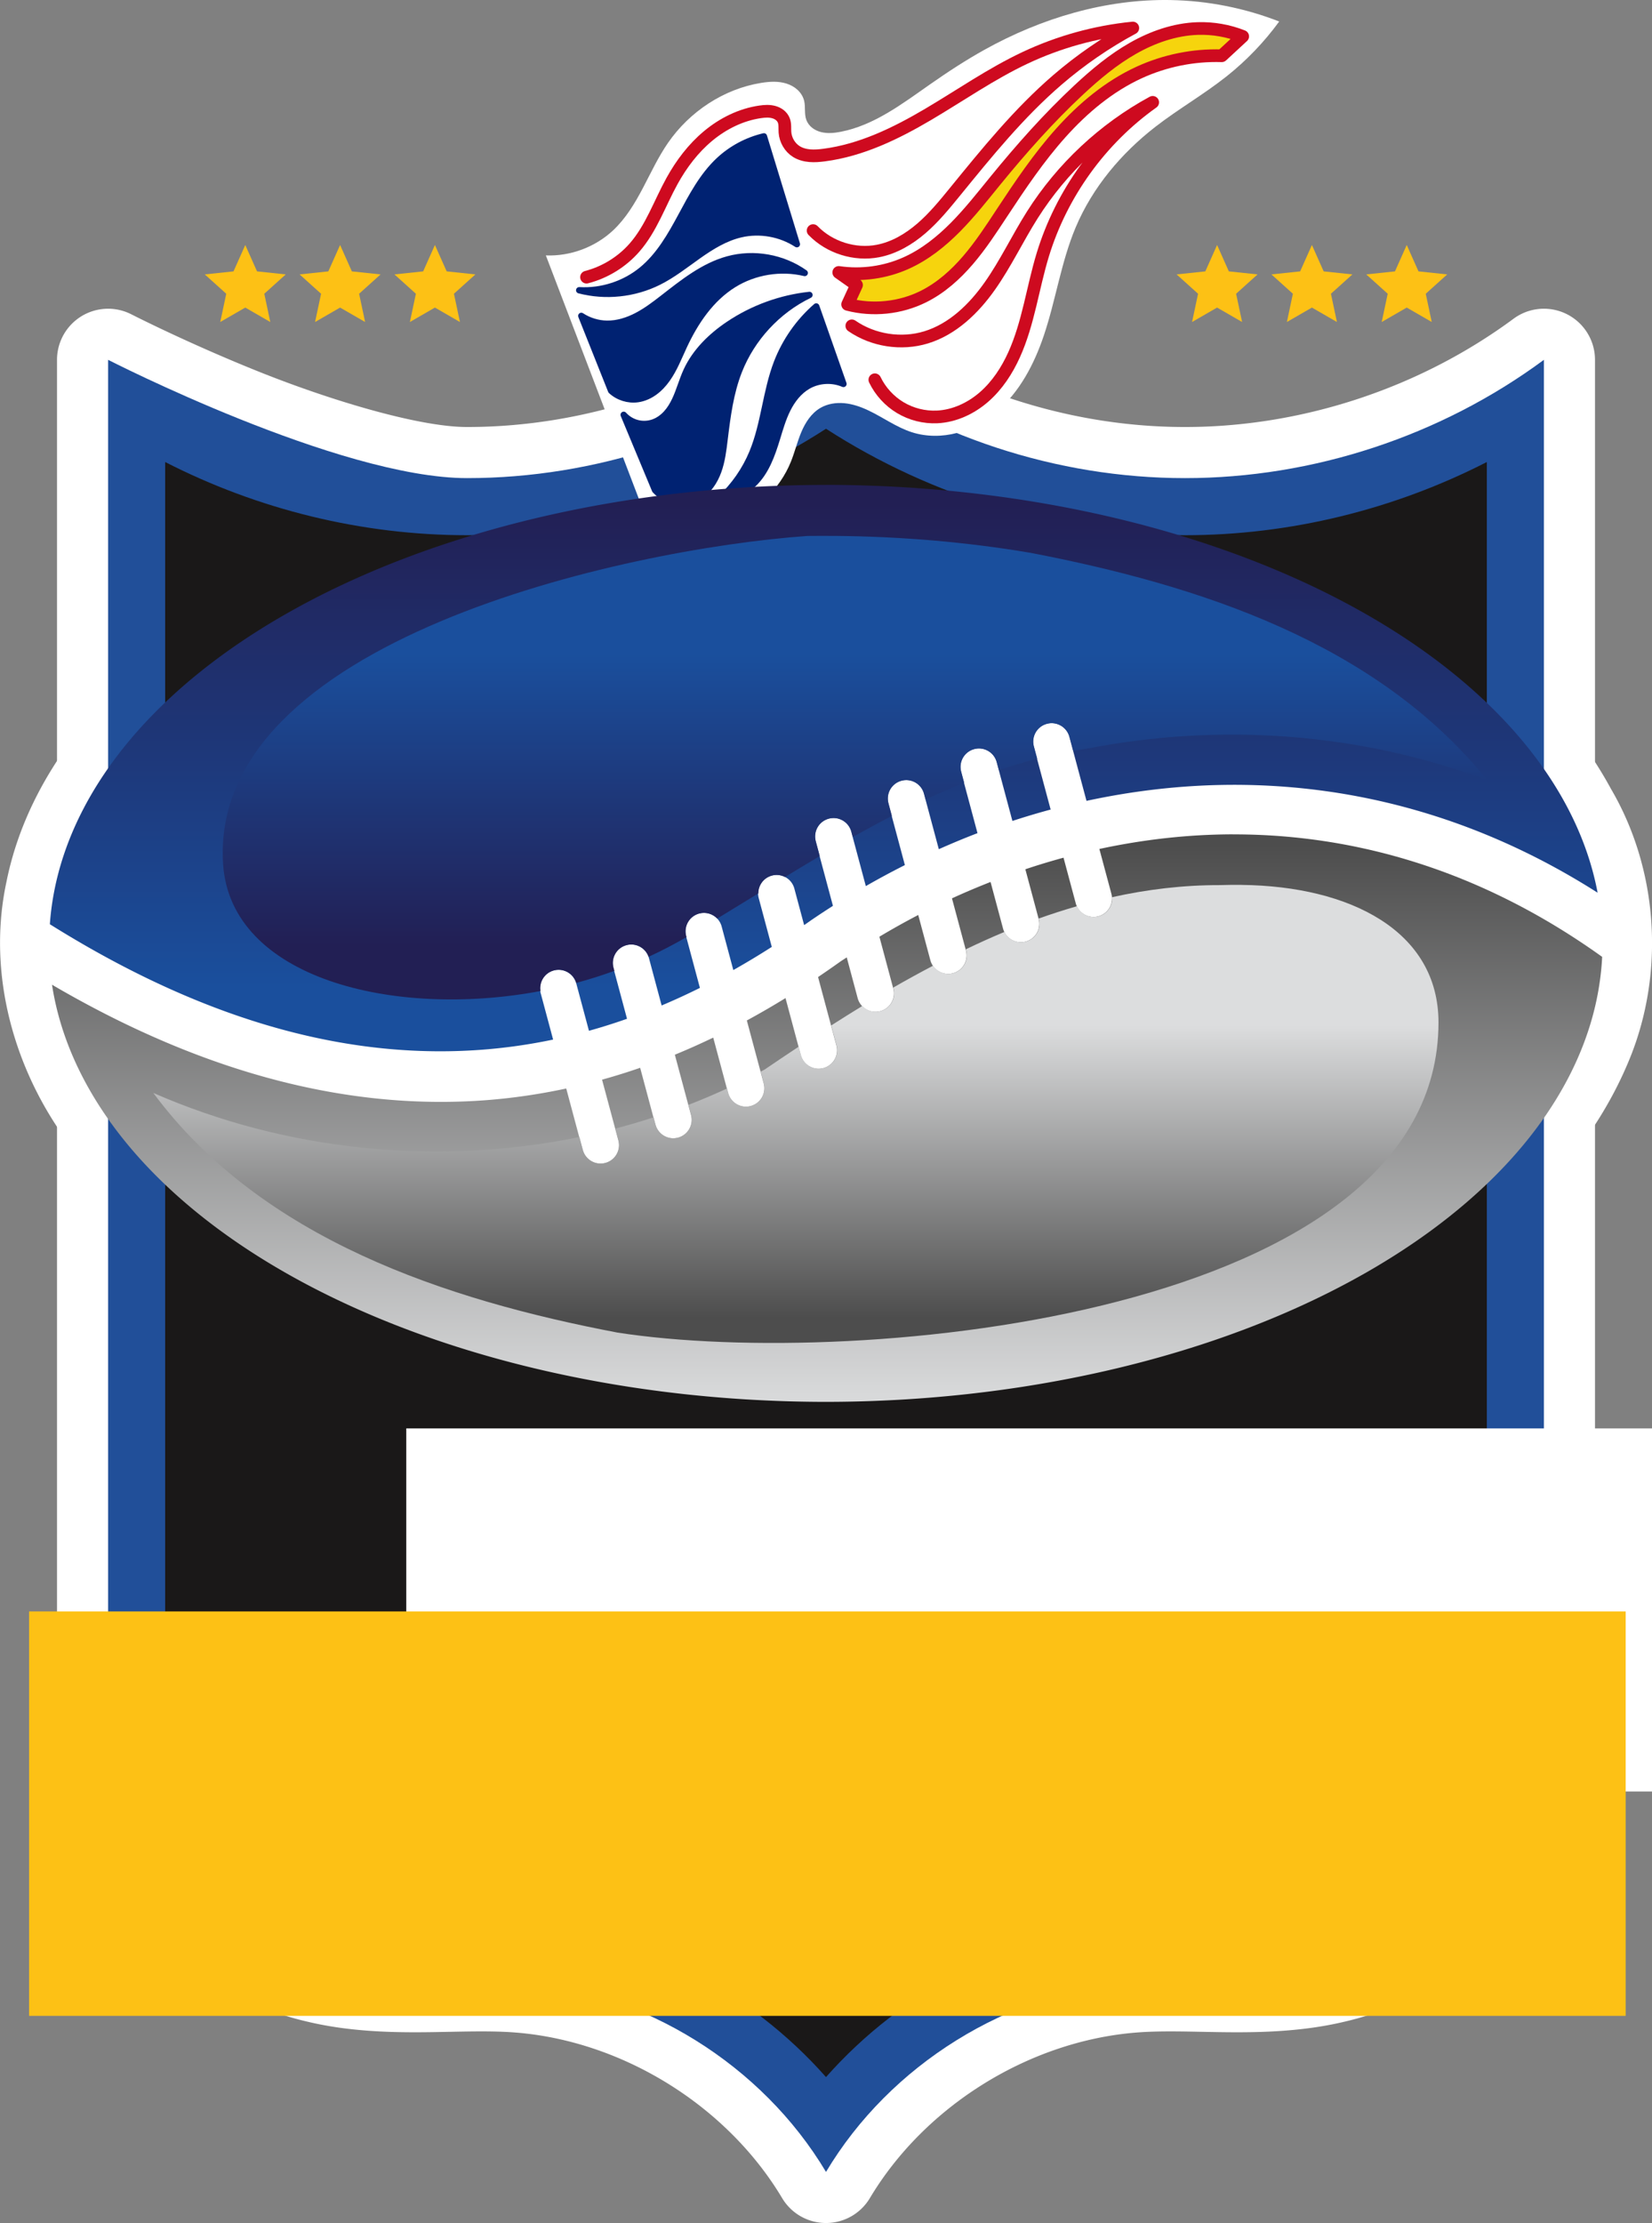 <?xml version="1.0" encoding="UTF-8" standalone="no"?>
<!-- Created with Inkscape (http://www.inkscape.org/) -->

<svg
   xmlns:dc="http://purl.org/dc/elements/1.1/"
   xmlns:cc="http://creativecommons.org/ns#"
   xmlns:rdf="http://www.w3.org/1999/02/22-rdf-syntax-ns#"
   xmlns:svg="http://www.w3.org/2000/svg"
   xmlns="http://www.w3.org/2000/svg"
   xmlns:xlink="http://www.w3.org/1999/xlink"
   xmlns:sodipodi="http://sodipodi.sourceforge.net/DTD/sodipodi-0.dtd"
   xmlns:inkscape="http://www.inkscape.org/namespaces/inkscape"
   width="73.535mm"
   height="98.92mm"
   viewBox="0 0 260.557 350.505"
   id="svg5259"
   version="1.1"
   inkscape:version="0.91 r13725"
   sodipodi:docname="league_logo_header.svg">
  <rect x="0" y="0" width="260.557" height="350.505" fill="#808080" stroke="none"/>
  <defs
     id="defs5261">
    <linearGradient
       inkscape:collect="always"
       xlink:href="#linearGradient4648"
       id="linearGradient5251"
       gradientUnits="userSpaceOnUse"
       gradientTransform="matrix(0.997,0,0,0.997,-2403.054,-12.953)"
       x1="-730.877"
       y1="67.567"
       x2="-730.877"
       y2="144.154" />
    <linearGradient
       id="linearGradient4648"
       inkscape:collect="always">
      <stop
         id="stop4650"
         offset="0"
         style="stop-color:#221f54;stop-opacity:1" />
      <stop
         id="stop4652"
         offset="1"
         style="stop-color:#1a4f9d;stop-opacity:1" />
    </linearGradient>
    <linearGradient
       inkscape:collect="always"
       xlink:href="#linearGradient4642"
       id="linearGradient5253"
       gradientUnits="userSpaceOnUse"
       gradientTransform="matrix(0.997,0,0,0.997,-2403.054,-12.953)"
       x1="-731.988"
       y1="121.658"
       x2="-731.988"
       y2="211.101" />
    <linearGradient
       id="linearGradient4642"
       inkscape:collect="always">
      <stop
         id="stop4644"
         offset="0"
         style="stop-color:#4d4d4d;stop-opacity:1;" />
      <stop
         id="stop4646"
         offset="1"
         style="stop-color:#dcddde;stop-opacity:1" />
    </linearGradient>
    <linearGradient
       inkscape:collect="always"
       xlink:href="#linearGradient4642"
       id="linearGradient5255"
       gradientUnits="userSpaceOnUse"
       gradientTransform="matrix(0.997,0,0,0.997,-2403.054,-12.953)"
       x1="-720.313"
       y1="196.313"
       x2="-720.313"
       y2="150.096" />
    <linearGradient
       inkscape:collect="always"
       xlink:href="#linearGradient4648"
       id="linearGradient5257"
       gradientUnits="userSpaceOnUse"
       gradientTransform="matrix(0.997,0,0,0.997,-2403.054,-12.953)"
       x1="-732.198"
       y1="137.552"
       x2="-732.198"
       y2="91.336" />
    <inkscape:path-effect
       is_visible="true"
       id="path-effect4598"
       effect="spiro" />
    <inkscape:path-effect
       is_visible="true"
       id="path-effect4539"
       effect="spiro" />
    <inkscape:path-effect
       is_visible="true"
       id="path-effect4543"
       effect="spiro" />
    <inkscape:path-effect
       is_visible="true"
       id="path-effect4547"
       effect="spiro" />
    <inkscape:path-effect
       is_visible="true"
       id="path-effect4551"
       effect="spiro" />
    <inkscape:path-effect
       is_visible="true"
       id="path-effect4555"
       effect="spiro" />
    <inkscape:path-effect
       is_visible="true"
       id="path-effect4559"
       effect="spiro" />
    <inkscape:path-effect
       is_visible="true"
       id="path-effect4563"
       effect="spiro" />
  </defs>
  <sodipodi:namedview
     id="base"
     pagecolor="#ffffff"
     bordercolor="#666666"
     borderopacity="1.0"
     inkscape:pageopacity="0.0"
     inkscape:pageshadow="2"
     inkscape:zoom="1.979899"
     inkscape:cx="34.764737"
     inkscape:cy="182.52768"
     inkscape:document-units="px"
     inkscape:current-layer="layer1"
     showgrid="false"
     fit-margin-top="0"
     fit-margin-left="0"
     fit-margin-right="0"
     fit-margin-bottom="0"
     inkscape:window-width="2454"
     inkscape:window-height="1652"
     inkscape:window-x="106"
     inkscape:window-y="48"
     inkscape:window-maximized="1" />
  <g
     inkscape:label="Layer 1"
     inkscape:groupmode="layer"
     id="layer1"
     transform="translate(618.85,-594.252)">
    <g
       id="g5996">
      <path
         d="m -2447.805,45.873 c -32.996,0.806 -66.771,8.038 -94.387,26.639 a 0.917,0.917 0 0 1 -0,0.004 c -14.6,9.713 -27.314,23.918 -30.883,41.365 a 0.917,0.917 0 0 1 -0,0.014 c -3.771,17.196 2.939,35.698 15.435,47.857 a 0.917,0.917 0 0 1 0.035,0.035 c 17.028,18.459 41.159,28.567 65.346,34.209 a 0.917,0.917 0 0 1 0,0 c 44.443,10.488 92.801,6.861 133.982,-13.355 l 0.01,-0.004 c 17.742,-9.035 34.23,-22.776 41.543,-41.615 l 0,-0.004 c 5.146,-13.446 3.977,-29.153 -3.305,-41.594 a 0.917,0.917 0 0 1 -0.014,-0.025 c -9.791,-18.026 -27.624,-30.171 -46.154,-38.334 a 0.917,0.917 0 0 1 -0,0 c -25.53,-11.274 -53.763,-15.401 -81.586,-15.191 l -0.014,0 z"
         id="path5150"
         style="opacity:1;fill:#ffffff;fill-opacity:1;stroke:none;stroke-width:20;stroke-linecap:round;stroke-linejoin:round;stroke-miterlimit:4;stroke-dasharray:none;stroke-dashoffset:0;stroke-opacity:1"
         inkscape:original="M -2447.8125 44.957031 C -2480.9311 45.764588 -2514.8882 53.017093 -2542.7031 71.751953 C -2557.4417 81.556693 -2570.3417 95.928222 -2573.9766 113.69727 C -2577.8252 131.24832 -2570.9971 150.03973 -2558.2852 162.4082 C -2541.0779 181.06119 -2516.7659 191.22194 -2492.4746 196.88867 C -2447.8373 207.4229 -2399.2653 203.78469 -2357.8652 183.45703 C -2339.9895 174.35565 -2323.3033 160.48519 -2315.877 141.34961 C -2310.6274 127.6379 -2311.8142 111.65572 -2319.2441 98.960938 C -2329.1748 80.676803 -2347.1959 68.437083 -2365.834 60.226562 C -2391.5207 48.88288 -2419.8895 44.745702 -2447.8125 44.957031 z "
         inkscape:radius="-0.91651964"
         sodipodi:type="inkscape:offset"
         transform="translate(1955.279,619.236)" />
      <path
         d="m -2557.295,23.697 a 8.057,8.057 0 0 0 -7.842,8.053 l 0,227.615 a 8.057,8.057 0 0 0 0.807,3.514 c 8.297,17.119 25.052,29.281 43.898,31.867 10.47,1.437 19.803,0.113 27.688,0.748 16.885,1.36 33.29,11.561 41.978,26.104 a 8.057,8.057 0 0 0 13.832,0 c 8.688,-14.543 25.093,-24.744 41.978,-26.104 7.884,-0.635 17.218,0.689 27.688,-0.748 18.847,-2.586 35.601,-14.748 43.898,-31.867 a 8.057,8.057 0 0 0 0.807,-3.514 l 0,-227.615 a 8.057,8.057 0 0 0 -12.846,-6.479 c -14.833,10.963 -33.382,17.074 -51.826,17.074 -18.444,0 -36.993,-6.111 -51.826,-17.074 a 8.057,8.057 0 0 0 -9.578,0 c -14.833,10.963 -33.382,17.074 -51.826,17.074 -7.626,0 -21.633,-4.233 -32.887,-8.746 -11.254,-4.513 -20.055,-9.02 -20.055,-9.02 a 8.057,8.057 0 0 0 -3.889,-0.883 z"
         id="path5152"
         style="fill:#ffffff;fill-opacity:1;fill-rule:evenodd;stroke:none;stroke-width:1px;stroke-linecap:butt;stroke-linejoin:miter;stroke-opacity:1"
         inkscape:original="M -2557.0801 31.75 L -2557.0801 259.36523 C -2550.0183 273.93492 -2535.3765 284.5643 -2519.3359 286.76562 C -2510.3303 288.00153 -2501.1584 286.73532 -2492.0977 287.46484 C -2472.4887 289.04364 -2453.9393 300.57883 -2443.8496 317.4668 C -2433.7599 300.57882 -2415.2106 289.04363 -2395.6016 287.46484 C -2386.5409 286.73536 -2377.369 288.00152 -2368.3633 286.76562 C -2352.3228 284.5643 -2337.6808 273.93492 -2330.6191 259.36523 L -2330.6191 31.75 C -2346.8707 43.76172 -2367.0256 50.402344 -2387.2344 50.402344 C -2407.4432 50.402344 -2427.598 43.76172 -2443.8496 31.75 C -2460.1012 43.76172 -2480.2561 50.402344 -2500.4648 50.402344 C -2520.6736 50.402344 -2557.0801 31.75 -2557.0801 31.75 z "
         inkscape:radius="8.0557566"
         sodipodi:type="inkscape:offset"
         transform="translate(1955.279,619.236)" />
      <path
         sodipodi:nodetypes="ccsscssccscsc"
         inkscape:connector-curvature="0"
         id="path5154"
         d="m -601.801,650.985 0,227.615 c 7.062,14.57 21.704,25.199 37.744,27.4 9.006,1.236 18.177,-0.03 27.238,0.699 19.609,1.579 38.158,13.114 48.248,30.002 10.09,-16.888 28.639,-28.423 48.248,-30.002 9.061,-0.729 18.233,0.537 27.238,-0.699 16.041,-2.201 30.683,-12.831 37.744,-27.4 l 0,-227.615 c -16.252,12.012 -36.407,18.652 -56.615,18.652 -20.209,0 -40.364,-6.641 -56.615,-18.652 -16.252,12.012 -36.407,18.652 -56.615,18.652 -20.209,0 -56.615,-18.652 -56.615,-18.652 z"
         style="fill:#214f99;fill-opacity:1;fill-rule:evenodd;stroke:none;stroke-width:1px;stroke-linecap:butt;stroke-linejoin:miter;stroke-opacity:1" />
      <path
         transform="translate(1955.279,393.437)"
         d="m -2443.85,268.416 c -16.791,10.844 -36.593,16.785 -56.615,16.785 -16.539,0 -32.943,-4.028 -47.615,-11.539 l 0,209.154 c 5.989,10.921 17.662,19.141 29.969,20.83 7.37,1.011 16.361,-0.191 26.736,0.645 18.33,1.476 35.449,10.373 47.525,24.018 12.077,-13.645 29.196,-22.542 47.525,-24.018 10.375,-0.835 19.366,0.367 26.736,-0.645 12.307,-1.689 23.98,-9.909 29.969,-20.83 l 0,-209.154 c -14.672,7.511 -31.077,11.539 -47.615,11.539 -20.023,0 -39.825,-5.941 -56.615,-16.785 z"
         id="path5156"
         style="fill:#1a1818;fill-opacity:1;fill-rule:evenodd;stroke:none;stroke-width:1px;stroke-linecap:butt;stroke-linejoin:miter;stroke-opacity:1"
         inkscape:original="M -2557.0801 257.54883 L -2557.0801 485.16406 C -2550.0183 499.73375 -2535.3765 510.36313 -2519.3359 512.56445 C -2510.3303 513.80035 -2501.1584 512.53415 -2492.0977 513.26367 C -2472.4887 514.84247 -2453.9393 526.37766 -2443.8496 543.26562 C -2433.7599 526.37765 -2415.2106 514.84246 -2395.6016 513.26367 C -2386.5409 512.53419 -2377.369 513.80034 -2368.3633 512.56445 C -2352.3228 510.36312 -2337.6808 499.73375 -2330.6191 485.16406 L -2330.6191 257.54883 C -2346.8707 269.56055 -2367.0256 276.20117 -2387.2344 276.20117 C -2407.4432 276.20117 -2427.598 269.56055 -2443.8496 257.54883 C -2460.1012 269.56055 -2480.2561 276.20117 -2500.4648 276.20117 C -2520.6736 276.20117 -2540.8285 269.56055 -2557.0801 257.54883 z "
         inkscape:radius="-9.0009012"
         sodipodi:type="inkscape:offset" />
      <path
         style="opacity:1;fill:#ffffff;fill-opacity:1;stroke:none;stroke-width:20;stroke-linecap:round;stroke-linejoin:round;stroke-miterlimit:4;stroke-dasharray:none;stroke-dashoffset:0;stroke-opacity:1"
         d="m -497.373,672.884 c -35.595,1.933 -73.436,11.162 -99.233,36.812 -13.6,13.573 -19.46,35.307 -9.88,52.652 14.387,26.297 44.527,39.261 72.76,45.92 43.888,9.502 92.141,6.005 131.869,-15.681 19.627,-10.953 38.345,-30.662 35.664,-54.442 -3.994,-25.999 -28.226,-42.863 -51.288,-52.317 -25.191,-10.184 -52.773,-13.869 -79.892,-12.944 z"
         id="path5160"
         inkscape:connector-curvature="0" />
      <g
         transform="translate(628.49,619.236)"
         id="g5170">
        <path
           sodipodi:type="star"
           style="opacity:1;fill:#fdc115;fill-opacity:1;stroke:none;stroke-width:8;stroke-linecap:round;stroke-linejoin:round;stroke-miterlimit:4;stroke-dasharray:none;stroke-dashoffset:0;stroke-opacity:1"
           id="path5172"
           sodipodi:sides="5"
           sodipodi:cx="-1208.6545"
           sodipodi:cy="20.356525"
           sodipodi:r1="6.7108665"
           sodipodi:r2="3.1541069"
           sodipodi:arg1="-1.5707963"
           sodipodi:arg2="-0.9424778"
           inkscape:flatsided="false"
           inkscape:rounded="0"
           inkscape:randomized="0"
           d="m -1208.655,13.646 1.854,4.159 4.529,0.478 -3.383,3.048 0.945,4.455 -3.945,-2.275 -3.945,2.275 0.945,-4.455 -3.383,-3.048 4.529,-0.478 z"
           inkscape:transform-center-y="-0.64274099"
           inkscape:transform-center-x="-2.9390528e-05" />
        <path
           inkscape:transform-center-x="-2.9390528e-05"
           inkscape:transform-center-y="-0.64274099"
           d="m -1193.699,13.646 1.854,4.159 4.528,0.478 -3.383,3.048 0.945,4.455 -3.945,-2.275 -3.945,2.275 0.945,-4.455 -3.383,-3.048 4.529,-0.478 z"
           inkscape:randomized="0"
           inkscape:rounded="0"
           inkscape:flatsided="false"
           sodipodi:arg2="-0.9424778"
           sodipodi:arg1="-1.5707963"
           sodipodi:r2="3.1541069"
           sodipodi:r1="6.7108665"
           sodipodi:cy="20.356525"
           sodipodi:cx="-1193.699"
           sodipodi:sides="5"
           id="path5174"
           style="opacity:1;fill:#fdc115;fill-opacity:1;stroke:none;stroke-width:8;stroke-linecap:round;stroke-linejoin:round;stroke-miterlimit:4;stroke-dasharray:none;stroke-dashoffset:0;stroke-opacity:1"
           sodipodi:type="star" />
        <path
           sodipodi:type="star"
           style="opacity:1;fill:#fdc115;fill-opacity:1;stroke:none;stroke-width:8;stroke-linecap:round;stroke-linejoin:round;stroke-miterlimit:4;stroke-dasharray:none;stroke-dashoffset:0;stroke-opacity:1"
           id="path5176"
           sodipodi:sides="5"
           sodipodi:cx="-1178.7437"
           sodipodi:cy="20.356525"
           sodipodi:r1="6.7108665"
           sodipodi:r2="3.1541069"
           sodipodi:arg1="-1.5707963"
           sodipodi:arg2="-0.9424778"
           inkscape:flatsided="false"
           inkscape:rounded="0"
           inkscape:randomized="0"
           d="m -1178.744,13.646 1.854,4.159 4.529,0.478 -3.383,3.048 0.945,4.455 -3.945,-2.275 -3.945,2.275 0.945,-4.455 -3.383,-3.048 4.529,-0.478 z"
           inkscape:transform-center-y="-0.64274099"
           inkscape:transform-center-x="-2.9390528e-05" />
        <path
           inkscape:transform-center-x="-2.9390528e-05"
           inkscape:transform-center-y="-0.64274099"
           d="m -1055.378,13.646 1.854,4.159 4.529,0.478 -3.383,3.048 0.945,4.455 -3.945,-2.275 -3.945,2.275 0.945,-4.455 -3.383,-3.048 4.529,-0.478 z"
           inkscape:randomized="0"
           inkscape:rounded="0"
           inkscape:flatsided="false"
           sodipodi:arg2="-0.9424778"
           sodipodi:arg1="-1.5707963"
           sodipodi:r2="3.1541069"
           sodipodi:r1="6.7108665"
           sodipodi:cy="20.356525"
           sodipodi:cx="-1055.3778"
           sodipodi:sides="5"
           id="path5178"
           style="opacity:1;fill:#fdc115;fill-opacity:1;stroke:none;stroke-width:8;stroke-linecap:round;stroke-linejoin:round;stroke-miterlimit:4;stroke-dasharray:none;stroke-dashoffset:0;stroke-opacity:1"
           sodipodi:type="star" />
        <path
           sodipodi:type="star"
           style="opacity:1;fill:#fdc115;fill-opacity:1;stroke:none;stroke-width:8;stroke-linecap:round;stroke-linejoin:round;stroke-miterlimit:4;stroke-dasharray:none;stroke-dashoffset:0;stroke-opacity:1"
           id="path5180"
           sodipodi:sides="5"
           sodipodi:cx="-1040.4222"
           sodipodi:cy="20.356525"
           sodipodi:r1="6.7108665"
           sodipodi:r2="3.1541069"
           sodipodi:arg1="-1.5707963"
           sodipodi:arg2="-0.9424778"
           inkscape:flatsided="false"
           inkscape:rounded="0"
           inkscape:randomized="0"
           d="m -1040.422,13.646 1.854,4.159 4.529,0.478 -3.383,3.048 0.945,4.455 -3.945,-2.275 -3.945,2.275 0.945,-4.455 -3.383,-3.048 4.529,-0.478 z"
           inkscape:transform-center-y="-0.64274099"
           inkscape:transform-center-x="-2.9390528e-05" />
        <path
           inkscape:transform-center-x="-2.9390528e-05"
           inkscape:transform-center-y="-0.64274099"
           d="m -1025.467,13.646 1.854,4.159 4.529,0.478 -3.383,3.048 0.945,4.455 -3.945,-2.275 -3.945,2.275 0.945,-4.455 -3.383,-3.048 4.529,-0.478 z"
           inkscape:randomized="0"
           inkscape:rounded="0"
           inkscape:flatsided="false"
           sodipodi:arg2="-0.9424778"
           sodipodi:arg1="-1.5707963"
           sodipodi:r2="3.1541069"
           sodipodi:r1="6.7108665"
           sodipodi:cy="20.356525"
           sodipodi:cx="-1025.4668"
           sodipodi:sides="5"
           id="path5182"
           style="opacity:1;fill:#fdc115;fill-opacity:1;stroke:none;stroke-width:8;stroke-linecap:round;stroke-linejoin:round;stroke-miterlimit:4;stroke-dasharray:none;stroke-dashoffset:0;stroke-opacity:1"
           sodipodi:type="star" />
        <path
           style="fill:#ffffff;fill-opacity:1;fill-rule:evenodd;stroke:none;stroke-width:1px;stroke-linecap:butt;stroke-linejoin:miter;stroke-opacity:1"
           d="m -1161.245,15.289 c 3.877,0.152 7.793,-1.311 10.621,-3.968 1.983,-1.863 3.407,-4.236 4.676,-6.643 1.269,-2.406 2.416,-4.89 3.961,-7.13 3.402,-4.931 8.792,-8.512 14.706,-9.464 1.329,-0.214 2.717,-0.295 4,0.114 0.641,0.205 1.248,0.533 1.74,0.992 0.492,0.459 0.868,1.052 1.029,1.705 0.122,0.496 0.121,1.013 0.133,1.524 0.012,0.511 0.04,1.031 0.217,1.51 0.179,0.486 0.508,0.911 0.913,1.233 0.406,0.322 0.886,0.543 1.388,0.673 1.002,0.26 2.063,0.161 3.081,-0.033 5.271,-1.006 9.714,-4.396 14.11,-7.474 2.795,-1.958 5.655,-3.828 8.637,-5.486 8.936,-4.968 19.073,-7.997 29.295,-7.82 5.859,0.102 11.698,1.253 17.157,3.385 -2.359,3.232 -5.154,6.146 -8.287,8.637 -3.583,2.849 -7.585,5.134 -11.205,7.937 -5.402,4.182 -9.951,9.578 -12.605,15.873 -2.302,5.461 -3.13,11.423 -5.019,17.04 -1.522,4.525 -3.821,8.926 -7.452,12.026 -1.816,1.55 -3.95,2.748 -6.257,3.359 -2.307,0.612 -4.79,0.624 -7.066,-0.096 -2.483,-0.785 -4.618,-2.383 -6.976,-3.488 -1.179,-0.553 -2.429,-0.985 -3.726,-1.105 -1.296,-0.12 -2.646,0.087 -3.771,0.742 -1.431,0.833 -2.379,2.308 -3.02,3.835 -0.641,1.527 -1.026,3.151 -1.649,4.685 -1.734,4.277 -5.374,7.739 -9.732,9.258 -4.358,1.519 -9.361,1.068 -13.378,-1.205 l -15.523,-40.617 z"
           id="path5184"
           inkscape:path-effect="#path-effect4598"
           inkscape:original-d="m -1161.2448,15.289413 c 0,0 7.6921,-1.57973 10.621,-3.96826 4.1994,-3.4246195 4.6361,-9.8472195 8.6368,-13.7722195 2.8069,-2.75385 11.0521,-7.06377 14.7064,-9.4639805 3.6543,-2.40021 3.1846,1.19428 6.7689,2.8113105 3.0018,1.35421 -1.0124,2.31889 0.3502,3.03456 2.1239,1.11555 3.4878,2.01693 5.3816,1.87242 5.3069,-0.40494 11.925,-6.4828705 14.1096,-7.4741905 4.7637,-2.16161 5.5135,-4.1156 8.6368,-5.48555 9.2557,-4.05976 19.1936,-7.48597 29.295,-7.81981 5.8261,-0.19255 17.157,3.38469 17.157,3.38469 0,0 -5.2641,6.03256 -8.2866,8.63681 -3.4674,2.9875005 -7.8807,4.7901505 -11.2046,7.9365405 -4.9067,4.64469998 -9.4924,9.87636 -12.6051,15.8730595 -2.7279,5.25548 -1.6198,12.19152 -5.0187,17.04019 -4.9354,7.04073 -12.3269,13.6895 -20.775,15.2895 -4.9049,0.92894 -9.8837,-5.81721 -14.4725,-3.85156 -2.9768,1.27516 -2.1967,6.42783 -4.6686,8.5201 -6.2263,5.27028 -23.1092,8.05325 -23.1092,8.05325 z"
           inkscape:connector-curvature="0"
           sodipodi:nodetypes="cassssasaacaaaaaaacc" />
        <g
           transform="translate(-10.3,-601.706)"
           id="g5186">
          <path
             style="fill:#f6d40d;fill-opacity:1;fill-rule:evenodd;stroke:#ce0a1f;stroke-width:2;stroke-linecap:round;stroke-linejoin:round;stroke-miterlimit:4;stroke-dasharray:none;stroke-opacity:1"
             d="m -1104.752,619.68 c 3.593,0.527 7.334,0.005 10.646,-1.486 2.933,-1.32 5.493,-3.362 7.756,-5.648 2.263,-2.286 4.251,-4.825 6.284,-7.317 4.111,-5.039 8.434,-9.921 13.195,-14.352 2.629,-2.447 5.407,-4.768 8.529,-6.543 3.122,-1.776 6.615,-2.995 10.205,-3.113 2.417,-0.079 4.85,0.345 7.098,1.238 l -3.301,3.054 c -4.472,-0.138 -8.973,0.773 -13.04,2.641 -4.75,2.181 -8.841,5.616 -12.331,9.507 -3.49,3.891 -6.418,8.245 -9.292,12.611 -1.679,2.551 -3.35,5.12 -5.336,7.44 -1.986,2.32 -4.311,4.4 -7.043,5.764 -3.666,1.831 -8.003,2.28 -11.967,1.238 l 1.403,-3.054 -2.806,-1.981 z"
             id="path5188"
             inkscape:path-effect="#path-effect4539"
             inkscape:original-d="m -1104.7521,619.67976 c 0,0 7.44,0.11411 10.6462,-1.48552 5.7528,-2.87012 9.9667,-7.80194 14.0398,-12.96496 4.0731,-5.16302 8.0054,-10.55724 13.1948,-14.35215 5.6709,-4.14696 11.7893,-8.59485 18.7341,-9.65591 2.374,-0.36271 7.0975,1.23794 7.0975,1.23794 0,0 -1.9669,2.37052 -3.3012,3.05358 -3.6999,1.03052 -9.144,0.52151 -13.0395,2.64093 -9.0568,4.92742 -14.4926,14.67018 -21.6226,22.11778 -4.1723,4.35813 -6.9742,10.52419 -12.3794,13.20465 -3.5927,1.78162 -11.9667,1.23793 -11.9667,1.23793 l 1.403,-3.05358 z"
             inkscape:connector-curvature="0"
             sodipodi:nodetypes="csssaccaaaccc" />
          <path
             style="fill:none;fill-rule:evenodd;stroke:#ce0a1f;stroke-width:2;stroke-linecap:round;stroke-linejoin:round;stroke-miterlimit:4;stroke-dasharray:none;stroke-opacity:1"
             d="m -1102.689,628.098 c 3.365,2.324 7.808,3.013 11.719,1.816 4.178,-1.279 7.506,-4.498 10.027,-8.067 2.521,-3.569 4.389,-7.554 6.727,-11.245 4.685,-7.396 11.287,-13.567 18.982,-17.744 -8.198,5.816 -14.395,14.402 -17.331,24.016 -1.601,5.24 -2.27,10.785 -4.526,15.778 -1.128,2.496 -2.663,4.843 -4.726,6.646 -2.063,1.802 -4.683,3.033 -7.419,3.16 -2.017,0.094 -4.058,-0.418 -5.792,-1.452 -1.734,-1.034 -3.154,-2.588 -4.029,-4.407"
             id="path5190"
             inkscape:path-effect="#path-effect4543"
             inkscape:original-d="m -1102.6889,628.09772 c 0,0 8.0075,3.17577 11.7191,1.81564 8.0017,-2.93222 10.8404,-13.17502 16.7534,-19.3118 6.0097,-6.237 18.9817,-17.74374 18.9817,-17.74374 0,0 -11.7462,15.87542 -17.3311,24.01595 -5.7583,8.39334 -6.7548,23.28656 -16.6709,25.584 -3.7136,0.86042 -9.8209,-5.85956 -9.8209,-5.85956"
             inkscape:connector-curvature="0"
             sodipodi:nodetypes="caacaac" />
          <path
             style="fill:none;fill-rule:evenodd;stroke:#ce0a1f;stroke-width:2;stroke-linecap:round;stroke-linejoin:round;stroke-miterlimit:4;stroke-dasharray:none;stroke-opacity:1"
             d="m -1144.531,620.423 c 2.918,-0.755 5.597,-2.409 7.579,-4.68 2.643,-3.029 3.96,-6.958 5.902,-10.478 1.476,-2.676 3.352,-5.157 5.702,-7.111 2.35,-1.954 5.192,-3.364 8.217,-3.799 0.706,-0.101 1.435,-0.149 2.122,0.04 0.344,0.094 0.673,0.248 0.953,0.468 0.28,0.221 0.508,0.51 0.638,0.842 0.114,0.293 0.149,0.611 0.16,0.926 0.011,0.314 -0,0.63 0.021,0.944 0.09,1.219 0.763,2.394 1.8,3.042 0.633,0.396 1.376,0.592 2.119,0.655 0.744,0.063 1.493,-0.002 2.233,-0.097 5.862,-0.755 11.313,-3.398 16.404,-6.401 5.091,-3.003 9.962,-6.41 15.309,-8.93 5.345,-2.519 11.122,-4.117 17.001,-4.704 -4.241,2.284 -8.233,5.029 -11.884,8.17 -6.058,5.213 -11.122,11.462 -16.171,17.658 -1.647,2.021 -3.307,4.051 -5.28,5.755 -1.974,1.703 -4.297,3.079 -6.856,3.574 -3.659,0.708 -7.639,-0.544 -10.234,-3.219"
             id="path5192"
             inkscape:path-effect="#path-effect4547"
             inkscape:original-d="m -1144.5311,620.42252 c 0,0 5.8718,-2.68613 7.5793,-4.68033 1.7074,-1.9942 3.8189,-8.63354 5.9022,-10.47769 2.8987,-2.56587 11.0874,-7.6561 13.9188,-10.91014 2.8314,-3.25405 -0.054,0.45863 3.7131,1.35049 1.408,0.33334 0.3065,-0.0458 0.1807,1.86919 -0.1259,1.91495 0.724,2.03896 1.8,3.04151 4.0428,3.76675 -1.7193,5.07297 4.3526,0.55827 6.072,-4.51472 25.3144,-13.31453 31.7126,-15.33096 5.8927,-1.85712 17.001,-4.70416 17.001,-4.70416 0,0 -7.7506,5.02467 -11.8842,8.17037 -5.1871,3.94751 -11.978,12.26712 -16.1708,17.65802 -4.1928,5.3909 -5.7875,7.85309 -12.1366,9.32898 -3.4831,0.80966 -10.2336,-3.21864 -10.2336,-3.21864"
             inkscape:connector-curvature="0"
             sodipodi:nodetypes="csssssssscsssc" />
          <path
             style="fill:#002272;fill-opacity:1;fill-rule:evenodd;stroke:#002272;stroke-width:1px;stroke-linecap:butt;stroke-linejoin:round;stroke-opacity:1"
             d="m -1145.687,622.486 c 3.547,0.212 7.159,-0.961 9.903,-3.219 2.73,-2.246 4.52,-5.407 6.198,-8.519 1.677,-3.112 3.353,-6.314 5.934,-8.729 1.981,-1.854 4.455,-3.177 7.098,-3.796 l 5.199,17.001 c -2.573,-1.679 -5.837,-2.258 -8.831,-1.568 -2.446,0.564 -4.634,1.912 -6.684,3.36 -2.05,1.448 -4.028,3.026 -6.273,4.15 -3.842,1.924 -8.386,2.402 -12.544,1.32 z"
             id="path5194"
             inkscape:path-effect="#path-effect4551"
             inkscape:original-d="m -1145.6865,622.48574 c 0,0 7.1111,-1.15676 9.9035,-3.21863 5.6547,-4.17541 6.868,-12.58989 12.1317,-17.24857 2.0092,-1.77818 7.0975,-3.79633 7.0975,-3.79633 l 5.1994,17.00098 c 0,0 -5.8866,-2.08791 -8.8306,-1.56805 -4.9161,0.86808 -8.2108,5.9631 -12.9571,7.51014 -3.9976,1.30299 -12.5444,1.32046 -12.5444,1.32046 z"
             inkscape:connector-curvature="0"
             sodipodi:nodetypes="caaccaac" />
          <path
             style="fill:#002272;fill-opacity:1;fill-rule:evenodd;stroke:#002272;stroke-width:1px;stroke-linecap:butt;stroke-linejoin:round;stroke-opacity:1"
             d="m -1145.356,626.53 4.704,11.802 c 1.113,1.036 2.704,1.535 4.209,1.32 0.955,-0.136 1.861,-0.544 2.641,-1.111 0.78,-0.567 1.44,-1.289 1.996,-2.077 1.113,-1.576 1.814,-3.397 2.626,-5.147 1.78,-3.834 4.25,-7.507 7.84,-9.738 3.305,-2.054 7.44,-2.723 11.224,-1.816 -3.459,-2.459 -8.039,-3.269 -12.132,-2.146 -3.858,1.059 -7.074,3.653 -10.234,6.107 -1.304,1.013 -2.627,2.018 -4.091,2.783 -1.464,0.765 -3.088,1.285 -4.739,1.261 -1.429,-0.02 -2.849,-0.455 -4.044,-1.238 z"
             id="path5196"
             inkscape:path-effect="#path-effect4555"
             inkscape:original-d="m -1145.3564,626.52967 4.7042,11.80165 c 0,0 2.7938,1.7198 4.2089,1.32046 3.5467,-1.00083 4.8962,-5.51041 7.2626,-8.33543 2.676,-3.19471 4.2376,-7.64364 7.8403,-9.73842 3.2763,-1.90504 11.2239,-1.81564 11.2239,-1.81564 0,0 -8.0925,-2.88701 -12.1318,-2.14576 -3.9072,0.71702 -6.7169,4.25958 -10.2336,6.10715 -2.866,1.50575 -5.6002,3.82979 -8.8306,4.04392 -1.4066,0.0932 -4.0439,-1.23793 -4.0439,-1.23793 z"
             inkscape:connector-curvature="0"
             sodipodi:nodetypes="ccaaacaaac" />
          <path
             style="fill:#002272;fill-opacity:1;fill-rule:evenodd;stroke:#002272;stroke-width:1px;stroke-linecap:round;stroke-linejoin:round;stroke-opacity:1"
             d="m -1138.671,642.128 4.952,11.884 c 0.86,0.924 2.042,1.542 3.291,1.72 1.249,0.178 2.557,-0.084 3.641,-0.73 1.465,-0.874 2.46,-2.387 3.039,-3.992 0.578,-1.605 0.782,-3.316 0.988,-5.01 0.441,-3.635 0.915,-7.311 2.246,-10.723 2.035,-5.217 6.099,-9.613 11.142,-12.049 -4.526,0.488 -8.927,2.089 -12.71,4.622 -2.786,1.866 -5.285,4.299 -6.685,7.345 -0.687,1.495 -1.098,3.107 -1.801,4.595 -0.352,0.744 -0.778,1.458 -1.326,2.072 -0.548,0.614 -1.222,1.126 -1.99,1.421 -0.815,0.313 -1.725,0.372 -2.573,0.168 -0.848,-0.205 -1.631,-0.673 -2.213,-1.323 z"
             id="path5198"
             inkscape:path-effect="#path-effect4559"
             inkscape:original-d="m -1138.6715,642.12766 4.9517,11.88418 c 0,0 4.9553,2.23129 6.9324,0.99035 2.9218,-1.83388 3.6223,-5.27427 4.0261,-9.00155 0.4038,-3.72728 0.511,-7.74145 2.2461,-10.72289 2.7516,-4.72786 11.1415,-12.04924 11.1415,-12.04924 0,0 -8.9652,2.11137 -12.7095,4.62162 -2.7498,1.8435 -4.6781,4.71208 -6.6849,7.34509 -1.9337,2.53727 -2.16,6.88994 -5.1168,8.08784 -1.5212,0.61634 -4.7866,-1.1554 -4.7866,-1.1554 z"
             inkscape:connector-curvature="0"
             sodipodi:nodetypes="ccssscaaac" />
          <path
             style="fill:#002272;fill-opacity:1;fill-rule:evenodd;stroke:#002272;stroke-width:1px;stroke-linecap:butt;stroke-linejoin:round;stroke-opacity:1"
             d="m -1123.404,655.332 c 2.169,-2.026 3.899,-4.52 5.034,-7.263 1.879,-4.538 2.111,-9.613 3.879,-14.195 1.307,-3.387 3.452,-6.447 6.19,-8.831 l 4.292,12.214 c -1.784,-0.77 -3.93,-0.644 -5.612,0.33 -1.418,0.821 -2.464,2.174 -3.2,3.638 -0.736,1.463 -1.19,3.049 -1.669,4.615 -0.797,2.607 -1.74,5.3 -3.714,7.18 -1.401,1.334 -3.271,2.165 -5.199,2.311 z"
             id="path5200"
             inkscape:path-effect="#path-effect4563"
             inkscape:original-d="m -1123.4037,655.3323 c 0,0 3.7891,-4.59307 5.0343,-7.26255 2.0735,-4.44534 1.7938,-9.75508 3.8789,-14.195 1.528,-3.25369 6.1896,-8.8306 6.1896,-8.8306 l 4.2916,12.21429 c 0,0 -4.0128,-0.64656 -5.612,0.33012 -2.726,1.66476 -3.3234,5.45781 -4.8692,8.2529 -1.3041,2.35795 -1.753,5.33185 -3.7138,7.18003 -1.3802,1.30086 -5.1994,2.31081 -5.1994,2.31081 z"
             inkscape:connector-curvature="0"
             sodipodi:nodetypes="caaccaaac" />
        </g>
      </g>
      <flowRoot
         transform="translate(2307.287,619.236)"
         xml:space="preserve"
         id="flowRoot5202"
         style="font-style:normal;font-weight:normal;font-size:39.881px;line-height:125%;font-family:sans-serif;letter-spacing:0px;word-spacing:0px;fill:#ffffff;fill-opacity:1;stroke:none;stroke-width:1px;stroke-linecap:butt;stroke-linejoin:miter;stroke-opacity:1"><flowRegion
           id="flowRegion5204"><rect
             id="rect5206"
             width="210.857"
             height="57.253"
             x="-2862.061"
             y="200.232"
             style="letter-spacing:0px;fill:#ffffff" /></flowRegion><flowPara
           id="flowPara5208"
           style="font-style:normal;font-variant:normal;font-weight:bold;font-stretch:normal;font-size:22.433px;font-family:sans-serif;-inkscape-font-specification:'sans-serif Bold';fill:#ffffff">ST. JOHN'S</flowPara></flowRoot>      <flowRoot
         style="font-style:normal;font-weight:normal;font-size:19.941px;line-height:100%;font-family:sans-serif;text-align:center;letter-spacing:0px;word-spacing:0px;text-anchor:middle;fill:#fdc115;fill-opacity:1;stroke:none;stroke-width:1px;stroke-linecap:butt;stroke-linejoin:miter;stroke-opacity:1"
         id="flowRoot5210"
         xml:space="preserve"
         transform="translate(628.493,619.236)"><flowRegion
           id="flowRegion5212"><rect
             style="font-size:19.941px;line-height:100%;text-align:center;letter-spacing:0px;text-anchor:middle;fill:#fdc115;fill-opacity:1"
             y="229.091"
             x="-1242.754"
             height="63.769"
             width="251.819"
             id="rect5214" /></flowRegion><flowPara
           style="font-style:normal;font-variant:normal;font-weight:bold;font-stretch:normal;font-size:19.941px;line-height:100%;font-family:sans-serif;-inkscape-font-specification:'sans-serif Bold';text-align:center;text-anchor:middle;fill:#fdc115;fill-opacity:1"
           id="flowPara5216">TOUCH FOOTBALL</flowPara><flowPara
           style="font-style:normal;font-variant:normal;font-weight:bold;font-stretch:normal;font-size:19.941px;line-height:100%;font-family:sans-serif;-inkscape-font-specification:'sans-serif Bold';text-align:center;text-anchor:middle;fill:#fdc115;fill-opacity:1"
           id="flowPara5218">LEAGUE</flowPara></flowRoot>      <g
         transform="translate(2642.488,619.236)"
         id="g5241">
        <path
           id="path5243"
           d="m -3131.097,51.473 a 122.635,72.285 0 0 0 -122.378,69.268 c 26.097,16.33 48.464,21.169 67.693,19.82 4.024,-0.282 7.915,-0.844 11.682,-1.632 l -1.967,-7.339 c -0.417,-1.557 0.5,-3.146 2.056,-3.564 1.557,-0.417 3.147,0.5 3.564,2.056 l 2,7.46 c 2.041,-0.568 4.041,-1.2 6.004,-1.893 l -2.158,-8.048 c -0.417,-1.557 0.5,-3.146 2.056,-3.564 1.557,-0.417 3.147,0.5 3.564,2.056 l 1.998,7.458 c 2.057,-0.867 4.068,-1.794 6.035,-2.773 l -2.187,-8.163 c -0.417,-1.557 0.5,-3.146 2.056,-3.564 1.557,-0.417 3.147,0.5 3.564,2.056 l 1.838,6.86 c 2.075,-1.171 4.098,-2.39 6.066,-3.651 l -2.058,-7.684 c -0.417,-1.557 0.5,-3.146 2.056,-3.564 1.557,-0.417 3.147,0.5 3.564,2.056 l 1.542,5.758 c 0.366,-0.258 0.74,-0.511 1.102,-0.771 l 0.037,-0.025 0.039,-0.027 c 1.105,-0.754 2.227,-1.492 3.363,-2.216 l -2.73,-10.185 c -0.417,-1.557 0.5,-3.146 2.056,-3.564 1.557,-0.417 3.147,0.5 3.564,2.056 l 2.298,8.578 c 2.016,-1.152 4.064,-2.264 6.159,-3.312 l -2.611,-9.741 c -0.417,-1.557 0.5,-3.146 2.056,-3.564 1.557,-0.417 3.147,0.5 3.564,2.056 l 2.343,8.742 c 2.007,-0.888 4.036,-1.743 6.101,-2.528 l -2.598,-9.692 c -0.417,-1.557 0.5,-3.146 2.056,-3.564 1.557,-0.417 3.147,0.5 3.564,2.056 l 2.485,9.275 c 1.989,-0.649 3.999,-1.252 6.031,-1.797 l -2.67,-9.959 c -0.417,-1.557 0.5,-3.146 2.056,-3.564 1.557,-0.417 3.147,0.5 3.564,2.056 l 2.705,10.097 c 6.903,-1.488 14.002,-2.367 21.218,-2.508 19.543,-0.381 39.916,4.578 59.395,16.99 a 122.635,72.285 0 0 0 -121.737,-64.305 z"
           style="opacity:1;fill:url(#linearGradient5251);fill-opacity:1;stroke:none;stroke-width:20;stroke-linecap:round;stroke-linejoin:round;stroke-miterlimit:4;stroke-dasharray:none;stroke-dashoffset:0;stroke-opacity:1"
           inkscape:connector-curvature="0" />
        <path
           id="path5245"
           d="m -3066.925,106.568 c -7.151,0.014 -14.183,0.836 -21.017,2.306 l 1.891,7.053 c 0.417,1.557 -0.502,3.146 -2.058,3.564 -1.557,0.417 -3.145,-0.502 -3.562,-2.058 l -1.926,-7.184 c -2.028,0.553 -4.037,1.16 -6.021,1.825 l 2.101,7.842 c 0.417,1.557 -0.501,3.146 -2.058,3.564 -1.557,0.417 -3.144,-0.502 -3.562,-2.058 l -1.969,-7.345 c -2.057,0.808 -4.089,1.665 -6.085,2.584 l 2.208,8.241 c 0.417,1.557 -0.502,3.146 -2.058,3.564 -1.557,0.417 -3.145,-0.502 -3.562,-2.058 l -1.91,-7.125 c -2.082,1.087 -4.126,2.229 -6.126,3.425 l 2.191,8.177 c 0.417,1.557 -0.501,3.146 -2.058,3.564 -1.557,0.417 -3.144,-0.502 -3.562,-2.058 l -1.721,-6.424 c -0.336,0.224 -0.68,0.439 -1.013,0.666 l -0.029,0.019 c -1.137,0.813 -2.302,1.618 -3.482,2.415 l 2.892,10.792 c 0.417,1.557 -0.501,3.146 -2.058,3.564 -1.557,0.417 -3.145,-0.502 -3.562,-2.058 l -2.407,-8.979 c -1.977,1.216 -4.011,2.395 -6.099,3.529 l 2.66,9.927 c 0.417,1.557 -0.501,3.146 -2.058,3.564 -1.557,0.417 -3.145,-0.502 -3.562,-2.058 l -2.341,-8.732 c -1.974,0.948 -3.989,1.853 -6.054,2.699 l 2.549,9.513 c 0.417,1.557 -0.501,3.146 -2.058,3.564 -1.557,0.417 -3.144,-0.502 -3.562,-2.058 l -2.401,-8.956 c -1.964,0.68 -3.968,1.305 -6.009,1.871 l 2.564,9.567 c 0.417,1.557 -0.501,3.146 -2.058,3.564 -1.557,0.417 -3.145,-0.502 -3.562,-2.058 l -2.594,-9.68 c -4.241,0.908 -8.632,1.561 -13.189,1.881 -19.826,1.391 -42.5,-3.375 -67.913,-18.244 a 122.635,72.285 0 0 0 122.039,65.769 122.635,72.285 0 0 0 122.454,-70.162 c -18.386,-13.184 -37.582,-18.908 -56.079,-19.292 -0.735,-0.015 -1.469,-0.021 -2.202,-0.019 z"
           style="opacity:1;fill:url(#linearGradient5253);fill-opacity:1;stroke:none;stroke-width:20;stroke-linecap:round;stroke-linejoin:round;stroke-miterlimit:4;stroke-dasharray:none;stroke-dashoffset:0;stroke-opacity:1"
           inkscape:connector-curvature="0" />
        <path
           sodipodi:nodetypes="cccccccscccscccsccccccccccccccscccccccccscc"
           id="path5247"
           d="m -3065.529,114.539 c -1.142,-0.013 -2.284,-7.8e-4 -3.427,0.035 -5.786,-0.01 -11.444,0.674 -16.977,1.901 0.1,1.366 -0.772,2.648 -2.146,3.016 -1.394,0.373 -2.807,-0.328 -3.388,-1.595 -2.03,0.587 -4.045,1.234 -6.041,1.949 l 0.019,0.07 c 0.417,1.557 -0.5,3.146 -2.056,3.564 -1.371,0.367 -2.764,-0.302 -3.363,-1.529 -2.054,0.856 -4.085,1.78 -6.101,2.744 l 0.055,0.206 c 0.417,1.557 -0.5,3.146 -2.056,3.564 -1.235,0.331 -2.48,-0.186 -3.155,-1.188 -2.118,1.112 -4.218,2.263 -6.294,3.458 l 0.039,0.148 c 0.417,1.557 -0.5,3.146 -2.056,3.564 -1.07,0.287 -2.145,-0.068 -2.855,-0.816 -1.651,1.008 -3.285,2.033 -4.907,3.071 l 0.845,3.155 c 0.417,1.557 -0.5,3.146 -2.056,3.564 -1.557,0.417 -3.146,-0.502 -3.564,-2.058 l -0.352,-1.318 c -1.797,1.193 -3.582,2.39 -5.343,3.591 -0.215,0.117 -0.433,0.227 -0.648,0.343 l 0.498,1.862 c 0.417,1.557 -0.5,3.146 -2.056,3.564 -1.557,0.417 -3.146,-0.502 -3.563,-2.058 l -0.189,-0.707 c -2.001,0.929 -4.032,1.788 -6.085,2.586 l 0.428,1.601 c 0.417,1.557 -0.5,3.146 -2.056,3.564 -1.557,0.417 -3.146,-0.502 -3.564,-2.058 l -0.306,-1.141 c -1.994,0.65 -4.006,1.242 -6.035,1.774 l 0.495,1.85 c 0.417,1.557 -0.5,3.146 -2.056,3.564 -1.557,0.417 -3.146,-0.502 -3.564,-2.058 l -0.543,-2.027 c -22.389,4.607 -46.255,2.224 -67.206,-6.952 17.107,23.073 46.199,32.636 73.2,37.784 38.078,5.899 129.502,-2.751 129.502,-48.893 0,-14.427 -13.939,-21.503 -31.071,-21.69 z"
           style="opacity:1;fill:url(#linearGradient5255);fill-opacity:1;stroke:none;stroke-width:20;stroke-linecap:round;stroke-linejoin:round;stroke-miterlimit:4;stroke-dasharray:none;stroke-dashoffset:0;stroke-opacity:1"
           inkscape:connector-curvature="0" />
        <path
           sodipodi:nodetypes="ccacccccccccsccccccsccccscccccccccsccccccc"
           id="path5249"
           d="m -3129.567,59.515 c -1.47,-0.014 -2.94,-0.013 -4.409,0.004 -29.131,2.06 -94.492,16.601 -92.173,51.762 1.183,17.93 26.79,24.374 50.062,19.993 -0.224,-1.451 0.655,-2.859 2.107,-3.248 1.525,-0.409 3.074,0.468 3.529,1.967 2.026,-0.544 4.03,-1.179 6.013,-1.901 l -0.132,-0.491 c -0.417,-1.557 0.5,-3.146 2.056,-3.564 1.479,-0.396 2.975,0.42 3.48,1.836 2.023,-0.93 4.014,-1.966 5.971,-3.104 l -0.041,-0.154 c -0.417,-1.557 0.5,-3.146 2.056,-3.564 1.059,-0.284 2.126,0.06 2.835,0.793 2.158,-1.316 4.321,-2.633 6.484,-3.967 0,-1.286 0.842,-2.459 2.146,-2.808 0.723,-0.194 1.448,-0.09 2.064,0.222 1.818,-1.11 3.643,-2.21 5.478,-3.295 l -0.625,-2.337 c -0.417,-1.557 0.5,-3.146 2.056,-3.564 1.557,-0.417 3.147,0.5 3.564,2.056 l 0.222,0.832 c 2.035,-1.144 4.087,-2.25 6.157,-3.316 l -0.533,-1.99 c -0.417,-1.557 0.5,-3.146 2.056,-3.564 1.557,-0.417 3.146,0.5 3.564,2.056 l 0.238,0.888 c 2.002,-0.93 4.028,-1.804 6.076,-2.619 l -0.467,-1.747 c -0.417,-1.557 0.5,-3.146 2.056,-3.564 1.557,-0.417 3.147,0.5 3.564,2.056 l 0.335,1.252 c 1.987,-0.659 3.993,-1.268 6.033,-1.786 l -0.522,-1.947 c -0.417,-1.557 0.5,-3.146 2.056,-3.564 1.557,-0.417 3.146,0.5 3.564,2.056 l 0.594,2.22 c 0.681,-0.121 1.365,-0.232 2.053,-0.335 21.012,-4.138 43.199,-2.567 63.271,4.987 -17.544,-21.764 -45.625,-30.796 -72.047,-35.881 -10.197,-1.727 -20.499,-2.576 -30.789,-2.674 z"
           style="opacity:1;fill:url(#linearGradient5257);fill-opacity:1;stroke:none;stroke-width:20;stroke-linecap:round;stroke-linejoin:round;stroke-miterlimit:4;stroke-dasharray:none;stroke-dashoffset:0;stroke-opacity:1"
           inkscape:connector-curvature="0" />
      </g>
    </g>
  </g>
</svg>

